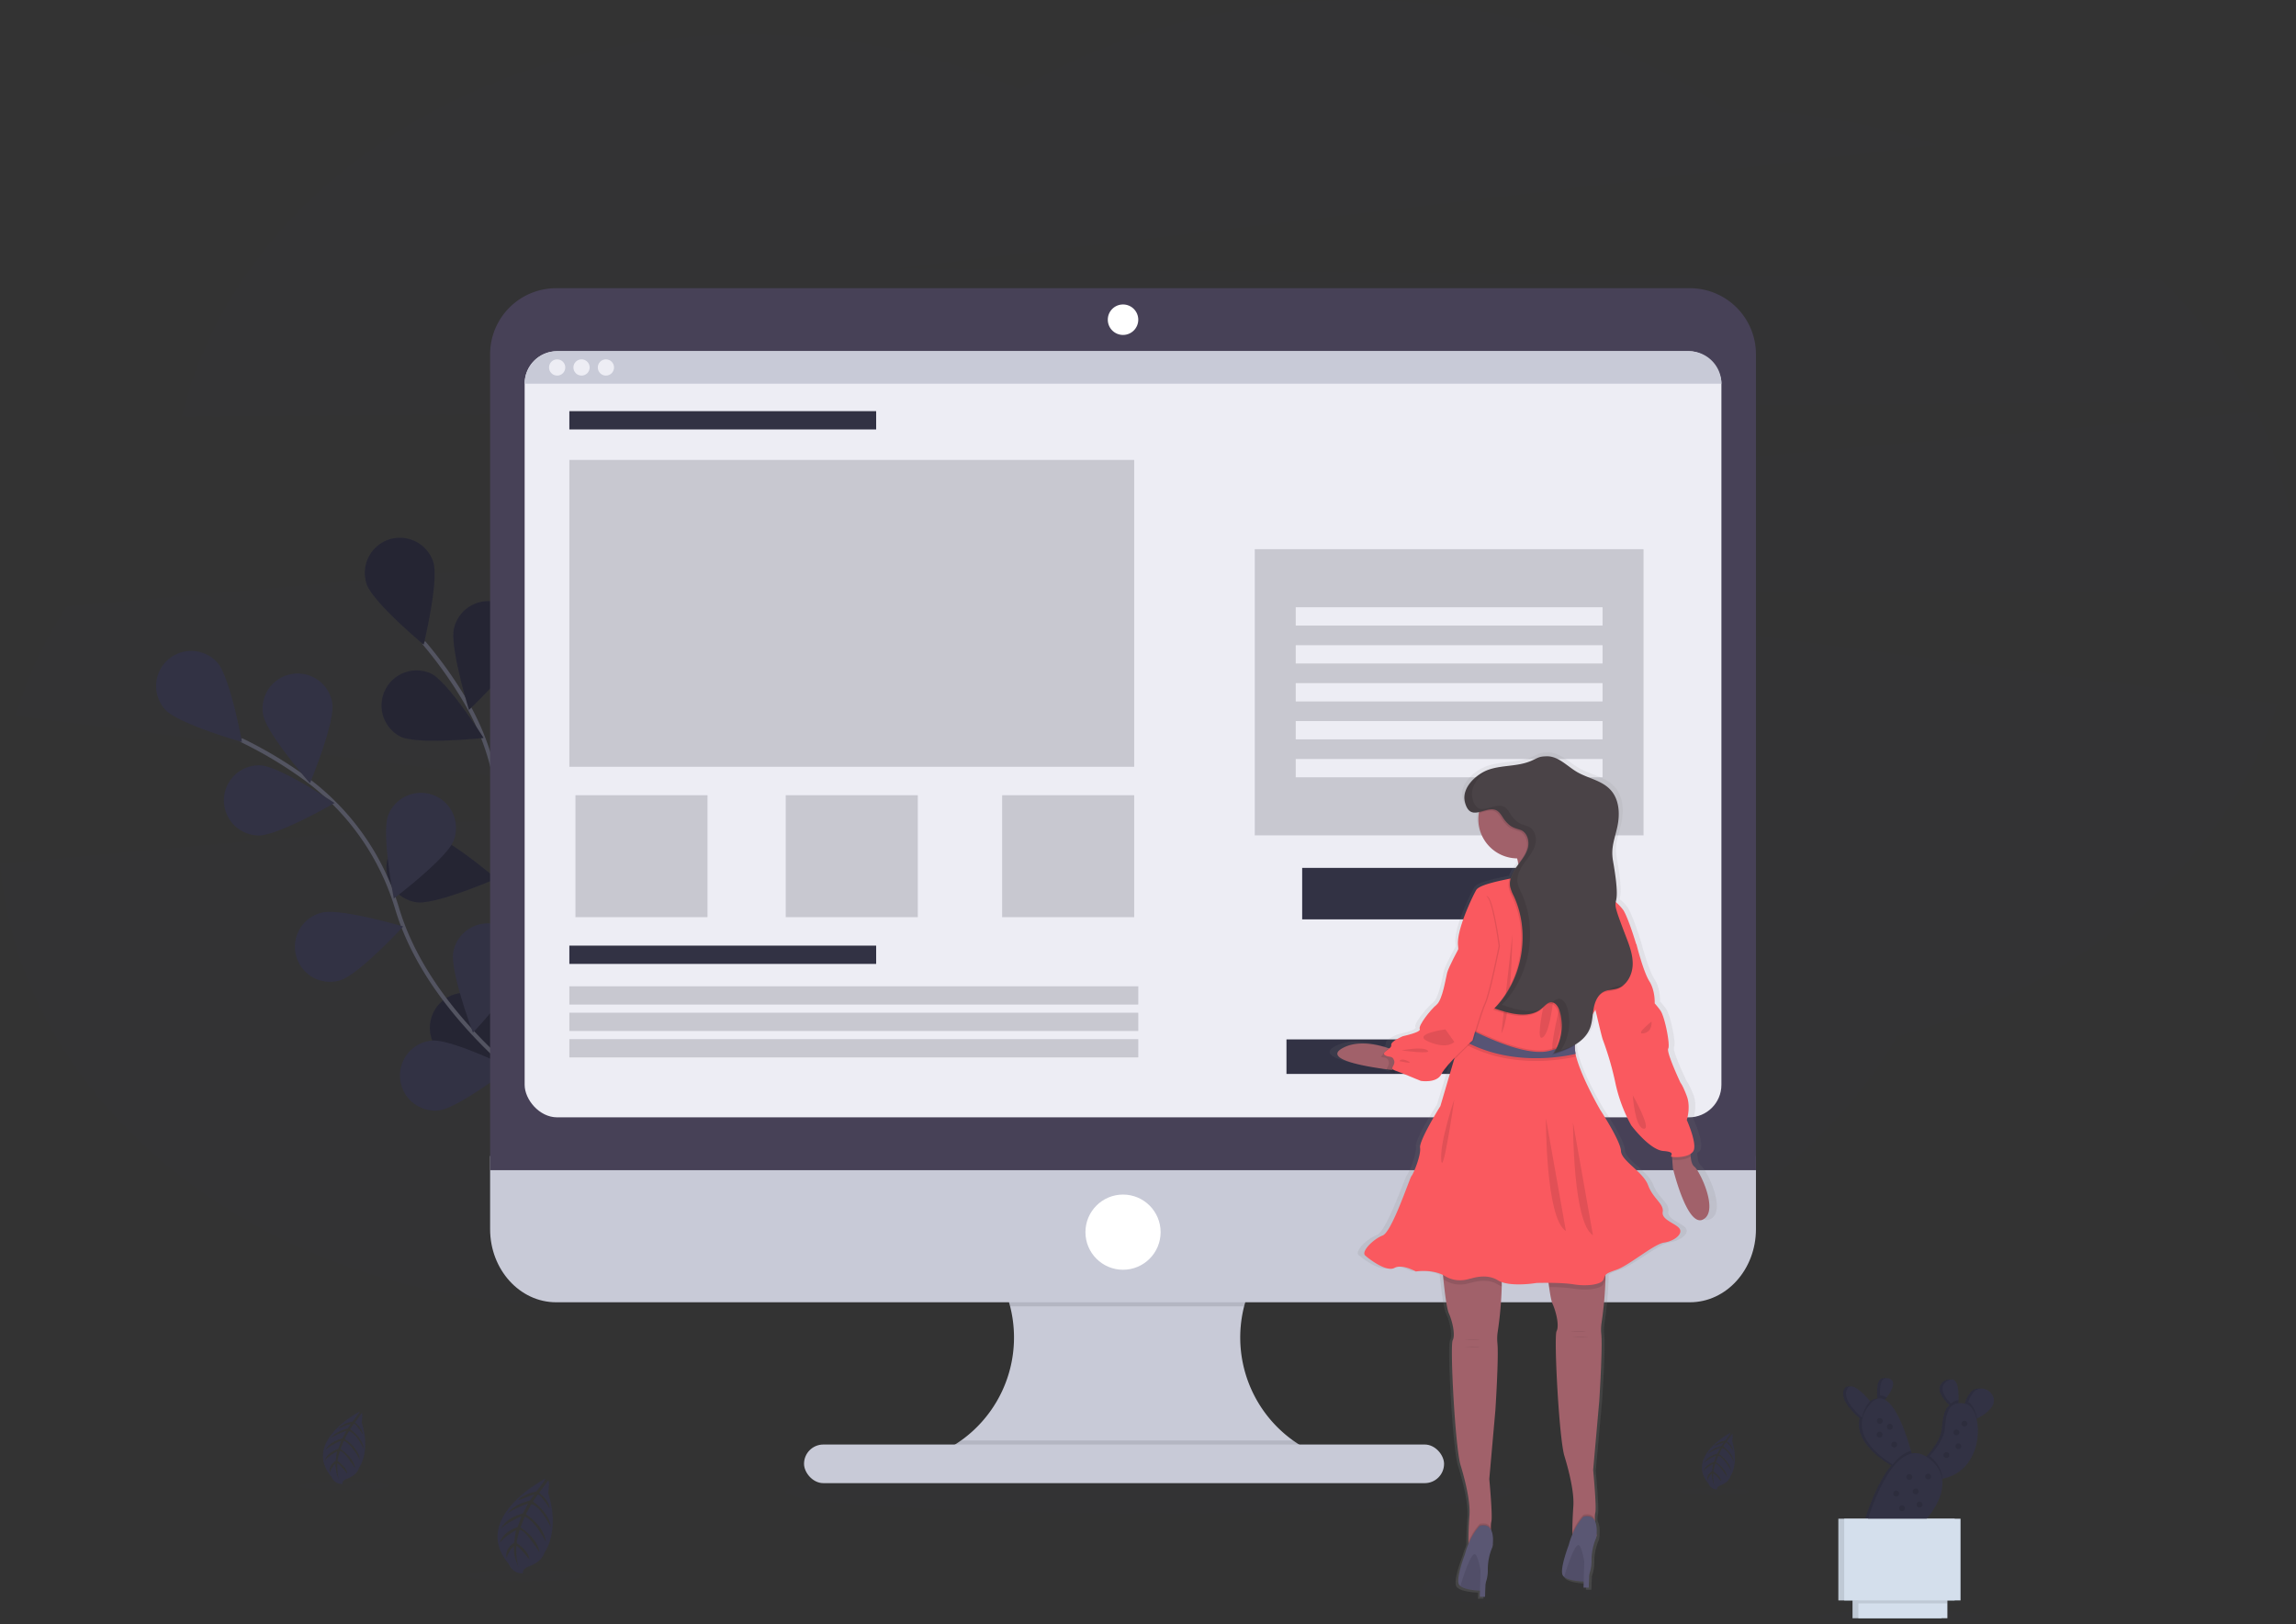 <svg id="adf6e2ad-667e-4933-ac27-50a949c2abe5" data-name="Layer 1" xmlns="http://www.w3.org/2000/svg" xmlns:xlink="http://www.w3.org/1999/xlink" width="1130" height="799.21" viewBox="0 0 1130 799.21"><rect x="0" y="0" width="1130" height="799.21" fill="#333333" stroke="none"/><defs><linearGradient id="868cab57-2b4d-4e57-8adc-c5cfcad099b7" x1="784.71" y1="837.27" x2="784.71" y2="420.76" gradientUnits="userSpaceOnUse"><stop offset="0" stop-color="gray" stop-opacity="0.25"/><stop offset="0.54" stop-color="gray" stop-opacity="0.12"/><stop offset="1" stop-color="gray" stop-opacity="0.1"/></linearGradient></defs><title>wireframing</title><path d="M1143.14,248.05a231.37,231.37,0,0,0-44.83-60.38l-621.86-5.18,512-60.79a337.39,337.39,0,0,0-103.88-17.42C835.28,70.63,771.93,50.4,702.83,50.4c-62,0-119.33,16.29-166.07,43.93C497,77,451.74,67.21,403.65,67.21c-138.17,0-253.3,80.9-279.13,188.19Z" transform="translate(-35 -50.4)" fill="#323244" opacity="0.1"/><path d="M1165,338a197,197,0,0,0-19.38-84.92L67.86,348.75a209.69,209.69,0,0,0-25.25,53.91l333.75,42.06L35,475.39C45.27,596.84,168.43,692.75,318.88,692.75c75.73,0,144.54-24.31,195.53-63.94C565.56,669.19,635,694,711.58,694c113.57,0,211.6-54.67,257.25-133.72,91.58-24.57,162.72-86.28,187.07-163.46L733.83,341.5H1165C1165,340.35,1165,339.19,1165,338Z" transform="translate(-35 -50.4)" fill="#323244" opacity="0.1"/><path d="M318.42,603.47s-46.22-66.69-38.37-129.63a122.94,122.94,0,0,0-14.8-76.34,206.71,206.71,0,0,0-21.74-30.94" transform="translate(-35 -50.4)" fill="none" stroke="#535461" stroke-miterlimit="10" stroke-width="2"/><path d="M248.22,326.87c3,9.05-4.71,40.74-4.71,40.74s-25.09-20.83-28.09-29.89a17.27,17.27,0,0,1,32.8-10.85Z" transform="translate(-35 -50.4)" fill="#323244"/><path d="M291.92,368.06c-2.4,9.23-26.09,31.64-26.09,31.64s-9.74-31.12-7.33-40.35a17.27,17.27,0,1,1,33.42,8.71Z" transform="translate(-35 -50.4)" fill="#323244"/><path d="M319.11,454.17c-6.74,6.76-38.5,14.14-38.5,14.14s7.31-31.78,14-38.53a17.27,17.27,0,0,1,24.46,24.39Z" transform="translate(-35 -50.4)" fill="#323244"/><path d="M325,524c-5.5,7.79-35.56,20.44-35.56,20.44s1.83-32.56,7.33-40.35A17.27,17.27,0,0,1,325,524Z" transform="translate(-35 -50.4)" fill="#323244"/><path d="M232,412.85c8.58,4.16,41,.68,41,.68s-17.36-27.6-26-31.77A17.27,17.27,0,0,0,232,412.85Z" transform="translate(-35 -50.4)" fill="#323244"/><path d="M239.91,494.38c9.44,1.4,39.34-11.62,39.34-11.62S254.42,461.61,245,460.21a17.27,17.27,0,1,0-5.08,34.17Z" transform="translate(-35 -50.4)" fill="#323244"/><path d="M258.49,572.56c9.07,3,40.74-4.8,40.74-4.8s-20.9-25-30-28a17.27,17.27,0,1,0-10.78,32.82Z" transform="translate(-35 -50.4)" fill="#323244"/><path d="M248.22,326.87c3,9.05-4.71,40.74-4.71,40.74s-25.09-20.83-28.09-29.89a17.27,17.27,0,0,1,32.8-10.85Z" transform="translate(-35 -50.4)" opacity="0.25"/><path d="M291.92,368.06c-2.4,9.23-26.09,31.64-26.09,31.64s-9.74-31.12-7.33-40.35a17.27,17.27,0,1,1,33.42,8.71Z" transform="translate(-35 -50.4)" opacity="0.25"/><path d="M319.11,454.17c-6.74,6.76-38.5,14.14-38.5,14.14s7.31-31.78,14-38.53a17.27,17.27,0,0,1,24.46,24.39Z" transform="translate(-35 -50.4)" opacity="0.25"/><path d="M325,524c-5.5,7.79-35.56,20.44-35.56,20.44s1.83-32.56,7.33-40.35A17.27,17.27,0,0,1,325,524Z" transform="translate(-35 -50.4)" opacity="0.25"/><path d="M232,412.85c8.58,4.16,41,.68,41,.68s-17.36-27.6-26-31.77A17.27,17.27,0,0,0,232,412.85Z" transform="translate(-35 -50.4)" opacity="0.25"/><path d="M239.91,494.38c9.44,1.4,39.34-11.62,39.34-11.62S254.42,461.61,245,460.21a17.27,17.27,0,1,0-5.08,34.17Z" transform="translate(-35 -50.4)" opacity="0.25"/><path d="M258.49,572.56c9.07,3,40.74-4.8,40.74-4.8s-20.9-25-30-28a17.27,17.27,0,1,0-10.78,32.82Z" transform="translate(-35 -50.4)" opacity="0.25"/><path d="M318.16,600.79s-69.28-42.24-87.62-103A123,123,0,0,0,186.08,434a206.69,206.69,0,0,0-32.41-19.47" transform="translate(-35 -50.4)" fill="none" stroke="#535461" stroke-miterlimit="10" stroke-width="2"/><path d="M141.89,376.37c6.41,7.06,12.2,39.15,12.2,39.15s-31.37-8.88-37.78-15.94a17.27,17.27,0,1,1,25.58-23.21Z" transform="translate(-35 -50.4)" fill="#323244"/><path d="M198.54,396.31c1.54,9.42-11,39.51-11,39.51S166,411.31,164.45,401.89a17.27,17.27,0,0,1,34.09-5.58Z" transform="translate(-35 -50.4)" fill="#323244"/><path d="M258.29,464c-3.43,8.91-29.47,28.53-29.47,28.53s-6.2-32-2.78-40.92A17.27,17.27,0,1,1,258.29,464Z" transform="translate(-35 -50.4)" fill="#323244"/><path d="M292,525.43c-1.87,9.36-24.23,33.1-24.23,33.1s-11.52-30.51-9.65-39.86A17.27,17.27,0,1,1,292,525.43Z" transform="translate(-35 -50.4)" fill="#323244"/><path d="M161.88,461.55c9.54.33,37.77-16,37.77-16S172.6,427.35,163.06,427a17.27,17.27,0,0,0-1.18,34.52Z" transform="translate(-35 -50.4)" fill="#323244"/><path d="M202.17,532.87c9.2-2.54,31.26-26.56,31.26-26.56S202.16,497,193,499.58a17.27,17.27,0,1,0,9.2,33.29Z" transform="translate(-35 -50.4)" fill="#323244"/><path d="M250.84,596.82c9.5-1,35.3-20.9,35.3-20.9s-29.25-14.42-38.74-13.47a17.27,17.27,0,0,0,3.44,34.37Z" transform="translate(-35 -50.4)" fill="#323244"/><ellipse cx="565.71" cy="734.08" rx="179" ry="10.62" fill="#323244" opacity="0.1"/><ellipse cx="746.87" cy="781.25" rx="46.86" ry="8.53" fill="#323244" opacity="0.1"/><path d="M683,765.81v6.41H493.38V767a62.33,62.33,0,0,0,4.29-115.12H681.75A62.37,62.37,0,0,0,683,765.81Z" transform="translate(-35 -50.4)" fill="#c8cad7"/><path d="M681.75,651.89a62.43,62.43,0,0,0-34.46,41.33H532.13a62.43,62.43,0,0,0-34.46-41.33Z" transform="translate(-35 -50.4)" opacity="0.1"/><path d="M276.21,619.22v36c0,19.88,14.55,36,32.5,36h558c17.95,0,32.5-16.12,32.5-36v-36Z" transform="translate(-35 -50.4)" fill="#c8cad7"/><path d="M683,765.81v6.41H493.38V767A62.2,62.2,0,0,0,508,759.22h163.4A62.47,62.47,0,0,0,683,765.81Z" transform="translate(-35 -50.4)" opacity="0.1"/><rect x="395.71" y="710.82" width="315" height="19" rx="9.5" ry="9.5" fill="#c8cad7"/><path d="M899.21,224.72a32.5,32.5,0,0,0-32.5-32.5h-558a32.5,32.5,0,0,0-32.5,32.5v401.5h623Z" transform="translate(-35 -50.4)" fill="#474157"/><rect x="258.21" y="172.82" width="589" height="377" rx="16" ry="16" fill="#ededf4"/><circle cx="552.71" cy="157.32" r="7.5" fill="#fff"/><circle cx="552.71" cy="606.32" r="18.5" fill="#fff"/><path d="M882.21,239.22h-589a16,16,0,0,1,16-16h557A16,16,0,0,1,882.21,239.22Z" transform="translate(-35 -50.4)" fill="#c8cad7"/><circle cx="274.21" cy="180.82" r="4" fill="#ededf4"/><circle cx="286.21" cy="180.82" r="4" fill="#ededf4"/><circle cx="298.21" cy="180.82" r="4" fill="#ededf4"/><rect x="280.21" y="202.32" width="151" height="9" fill="#323244"/><rect x="280.21" y="465.32" width="151" height="9" fill="#323244"/><rect x="280.21" y="485.32" width="280" height="9" fill="#323244" opacity="0.2"/><rect x="280.21" y="498.33" width="280" height="9" fill="#323244" opacity="0.2"/><rect x="280.21" y="511.33" width="280" height="9" fill="#323244" opacity="0.2"/><rect x="280.21" y="226.32" width="278" height="151" fill="#323244" opacity="0.2"/><rect x="283.21" y="391.32" width="65" height="60" fill="#323244" opacity="0.2"/><rect x="493.21" y="391.32" width="65" height="60" fill="#323244" opacity="0.2"/><rect x="386.71" y="391.32" width="65" height="60" fill="#323244" opacity="0.2"/><rect x="617.55" y="270.24" width="191.33" height="140.83" fill="#323244" opacity="0.2"/><rect x="637.71" y="298.82" width="151" height="9" fill="#ededf4"/><rect x="637.71" y="317.49" width="151" height="9" fill="#ededf4"/><rect x="637.71" y="336.16" width="151" height="9" fill="#ededf4"/><rect x="637.71" y="354.82" width="151" height="9" fill="#ededf4"/><rect x="637.71" y="373.49" width="151" height="9" fill="#ededf4"/><rect x="640.88" y="427.07" width="144.67" height="25.33" fill="#323244"/><rect x="633.15" y="511.47" width="97.01" height="16.99" fill="#323244"/><ellipse cx="258.43" cy="775.37" rx="28.6" ry="2.9" fill="#323244" opacity="0.1"/><ellipse cx="843.87" cy="733.9" rx="17.14" ry="1.74" fill="#323244" opacity="0.1"/><path d="M303.42,778s-37.3,19.27-18,42c0,0,1.81,5,7.06,4.58,0,0-1.05-1.91,3-3.43a19.57,19.57,0,0,0,4-2.14,9.49,9.49,0,0,0,3.61-4.82h0s7.63-10.21,1.72-29.1c0,0,.76-5.34.09-6.2L300.32,785s4.69,3.14,5.22,7.76c0,0-4.88-7.75-5.94-6.87-.21.18-2.25,3.4-2.25,3.4s8.12,5.51,8.73,12.66c0,0-4.58-10-9.52-11.45l-2.79,5.05s8.88,5.4,9.88,13.52c0,0-5.15-10.3-10.41-12.38l-2.08,5.33s8.55,5.44,9.34,12.2c0,0-7.15-11.3-9.73-11,0,0-1.61,5-1.4,6.55,0,0,6.05,4,6.16,8,0,0-5.58-7.05-6.44-6.58,0,0-.36,7.08,1.36,10.77,0,0-2.94-5.26-2.47-10.77A11.84,11.84,0,0,0,284.4,817s-1.61-3.9,3.69-7.48c0,0,.5-5.51,1.11-6.19,0,0-5.73,2.79-8.16,6.23,0,0,.89-5.12,8.66-7.66l2-5.4s-7.76,3.29-10.15,6.19c0,0,1.72-5.08,10.76-7.51l2.68-5s-6.9,2.32-10.26,5c0,0,2.61-4.36,11.09-6.37l2.18-3.11s-5,1.79-6.4,2.43-1.68.32-1.68.32a18.08,18.08,0,0,1,9-4.07S303.77,778.29,303.42,778Z" transform="translate(-35 -50.4)" fill="#323244"/><ellipse cx="169.3" cy="731.19" rx="21.92" ry="2.22" fill="#323244" opacity="0.1"/><path d="M212,745s-28.58,14.76-13.82,32.16a5.49,5.49,0,0,0,5.41,3.51s-.8-1.46,2.27-2.63a15.52,15.52,0,0,0,3.08-1.64,7.31,7.31,0,0,0,2.77-3.7h0s5.84-7.82,1.31-22.29c0,0,.59-4.1.07-4.76l-3.47,4.77s3.59,2.41,4,5.94c0,0-3.74-5.93-4.55-5.26-.16.14-1.72,2.61-1.72,2.61s6.22,4.22,6.69,9.7c0,0-3.51-7.68-7.3-8.77l-2.13,3.86s6.79,4.14,7.56,10.36c0,0-3.95-7.89-8-9.48l-1.59,4.08s6.56,4.17,7.16,9.35c0,0-5.48-8.66-7.46-8.39,0,0-1.23,3.84-1.07,5,0,0,4.64,3.1,4.72,6.14,0,0-4.28-5.4-4.94-5,0,0-.27,5.42,1.05,8.25a16.49,16.49,0,0,1-1.9-8.25,9.12,9.12,0,0,0-2.74,4.41s-1.23-3,2.83-5.73c0,0,.38-4.22.85-4.74,0,0-4.39,2.14-6.25,4.77,0,0,.68-3.92,6.63-5.87l1.51-4.14s-5.95,2.52-7.79,4.75c0,0,1.32-3.9,8.25-5.76l2.06-3.81s-5.29,1.78-7.87,3.81c0,0,2-3.35,8.5-4.88l1.67-2.39s-3.83,1.37-4.9,1.87-1.29.24-1.29.24a13.88,13.88,0,0,1,6.88-3.12S212.22,745.2,212,745Z" transform="translate(-35 -50.4)" fill="#323244"/><path d="M886.74,755.41S864.39,767,875.93,780.56a4.29,4.29,0,0,0,4.23,2.74s-.63-1.14,1.78-2.06a11.56,11.56,0,0,0,2.41-1.28,5.72,5.72,0,0,0,2.16-2.89h0s4.57-6.12,1-17.43c0,0,.45-3.2.05-3.72l-2.71,3.72s2.81,1.89,3.13,4.66c0,0-2.93-4.65-3.56-4.12-.13.11-1.35,2-1.35,2s4.87,3.3,5.23,7.58c0,0-2.74-6-5.7-6.85L881,766s5.31,3.23,5.91,8.1c0,0-3.08-6.17-6.24-7.42l-1.24,3.2s5.12,3.25,5.6,7.31c0,0-4.29-6.78-5.83-6.56a16.37,16.37,0,0,0-.84,3.92s3.62,2.42,3.69,4.8c0,0-3.35-4.22-3.86-3.94,0,0-.22,4.24.81,6.45a13,13,0,0,1-1.48-6.45,7.12,7.12,0,0,0-2.14,3.45s-1-2.34,2.21-4.48c0,0,.3-3.3.66-3.71,0,0-3.43,1.67-4.88,3.73,0,0,.53-3.07,5.18-4.59l1.18-3.23s-4.65,2-6.09,3.7c0,0,1-3,6.46-4.5l1.6-3a26.71,26.71,0,0,0-6.15,3s1.57-2.61,6.65-3.81l1.3-1.87s-3,1.08-3.83,1.46-1,.19-1,.19a10.82,10.82,0,0,1,5.38-2.44S886.94,755.61,886.74,755.41Z" transform="translate(-35 -50.4)" fill="#323244"/><ellipse cx="936.04" cy="795.71" rx="41.75" ry="3.49" fill="#323244" opacity="0.1"/><path d="M1004.47,736a17.44,17.44,0,0,0-2.28,4.3c-.14.37-.27.8-.41,1.21a4.46,4.46,0,0,0-.8-.28,11,11,0,0,0-3.56-.3c0-.47.05-.95.07-1.47.14-5.27-.48-12.62-5.51-9.5-4.82,3-1.38,8,1.73,11.2.27.28.54.54.8.79-2.83,2-3.38,6.73-3.85,11.64s-4.64,10.28-7.4,13.33l-.79.85a10.12,10.12,0,0,0-8-2.07c-.12-.43-.24-.88-.38-1.35-2.23-8.09-6.88-22.1-12.82-25.17.26-.31.52-.64.79-1,2.52-3.3,5.35-8.19,1.16-9.44s-4.56,4.24-4.33,8.36q0,.78.12,1.47a6.15,6.15,0,0,0-4.39,2.14l-.64-.77c-3.4-4-9.64-10.37-11.52-5.56-1.76,4.48,3.72,10.3,7.58,13.67l.25.21c-2.6,10.51,8.71,19.08,14.8,22.83l.79.48c-8.4,9.9-13.58,28.46-13.58,28.46l23.52,4.2s15.59-13.46,13.6-26.1l.16,0c15.58-3.12,19.13-19.74,16.7-29.61l.27-.11a17.65,17.65,0,0,0,7.22-5.46C1018.09,736.87,1009,730,1004.47,736Z" transform="translate(-35 -50.4)" fill="#323244"/><path d="M1004.47,736a17.44,17.44,0,0,0-2.28,4.3c-.14.37-.27.8-.41,1.21a4.46,4.46,0,0,0-.8-.28,11,11,0,0,0-3.56-.3c0-.47.05-.95.07-1.47.14-5.27-.48-12.62-5.51-9.5-4.82,3-1.38,8,1.73,11.2.27.28.54.54.8.79-2.83,2-3.38,6.73-3.85,11.64s-4.64,10.28-7.4,13.33l-.79.85a10.12,10.12,0,0,0-8-2.07c-.12-.43-.24-.88-.38-1.35-2.23-8.09-6.88-22.1-12.82-25.17.26-.31.52-.64.79-1,2.52-3.3,5.35-8.19,1.16-9.44s-4.56,4.24-4.33,8.36q0,.78.12,1.47a6.15,6.15,0,0,0-4.39,2.14l-.64-.77c-3.4-4-9.64-10.37-11.52-5.56-1.76,4.48,3.72,10.3,7.58,13.67l.25.21c-2.6,10.51,8.71,19.08,14.8,22.83l.79.48c-8.4,9.9-13.58,28.46-13.58,28.46l23.52,4.2s15.59-13.46,13.6-26.1l.16,0c15.58-3.12,19.13-19.74,16.7-29.61l.27-.11a17.65,17.65,0,0,0,7.22-5.46C1018.09,736.87,1009,730,1004.47,736Z" transform="translate(-35 -50.4)" opacity="0.1"/><path d="M957.65,742.76l-2.75,8s-1.53-1.08-3.46-2.78c-3.85-3.37-9.34-9.19-7.58-13.67,1.88-4.81,8.12,1.54,11.52,5.56C956.74,741.52,957.65,742.76,957.65,742.76Z" transform="translate(-35 -50.4)" fill="#323244"/><path d="M963.46,738.16a40.53,40.53,0,0,1-2.68,3.16,39,39,0,0,1-.49-4.24c-.23-4.12.2-9.59,4.33-8.36S966,734.86,963.46,738.16Z" transform="translate(-35 -50.4)" fill="#323244"/><path d="M998.93,739.43c-.09,2.65-.35,4.77-.35,4.77a34.92,34.92,0,0,1-3.43-3.07c-3.11-3.23-6.55-8.21-1.73-11.2C998.45,726.81,999.07,734.16,998.93,739.43Z" transform="translate(-35 -50.4)" fill="#323244"/><path d="M1015.17,742.9a17.69,17.69,0,0,1-7.21,5.46,22.49,22.49,0,0,1-2.42.88l-3.24-4.55a32.25,32.25,0,0,1,1.33-4.42,17.44,17.44,0,0,1,2.28-4.3C1010.39,730,1019.53,736.87,1015.17,742.9Z" transform="translate(-35 -50.4)" fill="#323244"/><path d="M955.38,739.92c1.36,1.6,2.27,2.84,2.27,2.84l-2.75,8s-1.53-1.08-3.46-2.78a15.81,15.81,0,0,1,3.1-7.07A13.1,13.1,0,0,1,955.38,739.92Z" transform="translate(-35 -50.4)" opacity="0.1"/><path d="M963.46,738.16a40.53,40.53,0,0,1-2.68,3.16,39,39,0,0,1-.49-4.24A5.55,5.55,0,0,1,963.46,738.16Z" transform="translate(-35 -50.4)" opacity="0.1"/><path d="M977,770.12l-6.84,3s-1.5-.72-3.65-2.06c-7.18-4.42-21.64-15.55-12-28.67s17.77,10.41,21,21.92C976.46,767.76,977,770.12,977,770.12Z" transform="translate(-35 -50.4)" fill="#323244"/><path d="M995.15,741.13a5.6,5.6,0,0,1,3.78-1.7c-.09,2.65-.35,4.77-.35,4.77A34.92,34.92,0,0,1,995.15,741.13Z" transform="translate(-35 -50.4)" opacity="0.1"/><path d="M1008,748.36a22.49,22.49,0,0,1-2.42.88l-3.24-4.55a32.25,32.25,0,0,1,1.33-4.42C1005.72,741.49,1007.26,744.53,1008,748.36Z" transform="translate(-35 -50.4)" opacity="0.1"/><path d="M991,778.08c-.38.08-.77.15-1.16.2-22.92,3.49-7.56-8.88-7.56-8.88s1-.95,2.44-2.51c2.76-3,6.92-8.39,7.4-13.33.72-7.43,1.55-14.4,10.32-12.36S1012.68,773.73,991,778.08Z" transform="translate(-35 -50.4)" fill="#323244"/><rect x="911.74" y="784.77" width="43.81" height="11.52" fill="#d4dfec"/><rect x="904.77" y="747.33" width="57.24" height="40.2" fill="#d4dfec"/><rect x="911.74" y="784.77" width="43.81" height="11.52" opacity="0.1"/><rect x="904.77" y="747.33" width="57.24" height="40.2" opacity="0.1"/><rect x="914.62" y="784.77" width="43.81" height="11.52" fill="#d4dfec"/><path d="M975.49,764.32c1,3.44,1.49,5.8,1.49,5.8l-6.84,3s-1.5-.72-3.65-2.06C969.17,767.67,972.2,765.11,975.49,764.32Z" transform="translate(-35 -50.4)" opacity="0.1"/><path d="M991,778.08c-.38.08-.77.15-1.16.2-22.92,3.49-7.56-8.88-7.56-8.88s1-.95,2.44-2.51C989,770.32,990.75,774.18,991,778.08Z" transform="translate(-35 -50.4)" opacity="0.1"/><path d="M953.7,800s12.84-46,30.84-31.81-7.32,36-7.32,36Z" transform="translate(-35 -50.4)" fill="#323244"/><circle cx="925.18" cy="699.21" r="1.44" opacity="0.1"/><circle cx="925.06" cy="705.93" r="1.44" opacity="0.1"/><circle cx="966.82" cy="700.53" r="1.44" opacity="0.1"/><circle cx="933.22" cy="734.97" r="1.44" opacity="0.1"/><circle cx="963.82" cy="711.69" r="1.44" opacity="0.1"/><circle cx="948.94" cy="726.57" r="1.44" opacity="0.1"/><circle cx="930.1" cy="702.09" r="1.44" opacity="0.1"/><circle cx="962.86" cy="704.85" r="1.44" opacity="0.1"/><circle cx="957.94" cy="716.01" r="1.44" opacity="0.1"/><circle cx="942.82" cy="733.89" r="1.44" opacity="0.1"/><circle cx="939.7" cy="726.81" r="1.44" opacity="0.1"/><circle cx="932.26" cy="710.85" r="1.44" opacity="0.1"/><rect x="914.62" y="784.77" width="43.81" height="4.21" opacity="0.1"/><rect x="907.66" y="747.33" width="57.24" height="40.2" fill="#d4dfec"/><circle cx="944.74" cy="740.37" r="1.44" opacity="0.1"/><circle cx="936.1" cy="742.17" r="1.44" opacity="0.1"/><path d="M872.28,624.13c-1.2-.86-1.7-2.93-1.88-5,0-.47-.07-.93-.09-1.37a5,5,0,0,0,1.39-1.26c2.37-3.36-3.29-15.55-3.29-15.55s2.19-6.36,0-11.84-3.19-6.54-3.19-6.54-7.4-15.2-6.3-17-1.83-16-4-18.85a41.54,41.54,0,0,0-2.92-3.54s.37-6.18-2.74-11-6.57-18.2-6.57-18.2-3.83-12.55-6.57-17a19,19,0,0,0-4-4.11c.43-2,1.42-4.65-1.42-20.33-1.16-6.44.65-10.28,2.14-16.65s1.17-13.74-3.4-18.55-11.66-5.71-17.33-9c-5-2.89-9.45-7.78-15.29-7.69-4.29.07-4.28.74-8.23,2.35-6.83,2.78-14.51,1.94-21.45,4.24-6.24,2.07-14.17,8.87-12.28,16.08a7.9,7.9,0,0,0,2.3,4.28c1.35,1.23,3,1.24,4.85.87,0,.12,0,.23-.07.35a18.47,18.47,0,0,0-.24,3c0,10.69,8.91,19.37,19.93,19.44.06.23.11.47.17.71.15.64.29,1.28.43,1.94-.52.69-1.06,1.38-1.57,2.07a20.08,20.08,0,0,0-3,5.33c-5.78,1.18-15.47,3.09-17,5.59-2,3.36-10.22,20-9.31,27.57.05.42.09,1,.13,1.6,0,0-5.06,9-5.79,11.83s-2.37,13.43-5.48,15.9-9.49,10.43-8.58,12-8.58,3.53-8.58,3.53-6.38,2.47-6,4.42c.11.59-.34,1.15-1,1.69-7.26-2.39-16.51-4-23.68-.36-10,5.07,7.54,8.56,18,10.09,1.72.26,3.24.46,4.42.6.08.34.41.64,1.25.93.66.23,1.64.59,2.78,1l.42-1.3c3.47,1.23,12.94,5.06,12.94,5.06s8.22,1.34,10.59-3.43c1-1.93,3.73-5,6.7-8l-.33,1.07-6.92,22.83s-10.95,17-10.4,20.67-3.47,13.08-4.38,14-10,27.74-14.79,29.51-11.14,7.95-9,9.9,11,8.3,15,6.18,11,1.77,11,1.77,7.66-1.26,13.9,1.74c.07.69.15,1.44.23,2.23.65,6,1.71,14.29,2.84,16.7,1.83,3.89,3.47,10.78,2,13.43s1.28,53.19,4,61.85c2.14,6.78,5.07,17.69,4.57,24.81-.3,4.33-.48,8.66-.51,13,0,.24,0,.48,0,.72s-.17.38-.25.58l0,.39a35.91,35.91,0,0,0-1.59,4.61s-4.71,11.84-3.12,14.93a2.77,2.77,0,0,0,.75.87c2.27,1.82,8,2.21,10,2.29l-.09,3h2.69s.07-3,.25-6.74a18.4,18.4,0,0,0,1.16-6.58,26.91,26.91,0,0,1,2.4-11.37s.06-.31.12-.81h0a20.08,20.08,0,0,0,.17-3.11,11,11,0,0,0-1-5.29,11.91,11.91,0,0,1,.2-3.23c.73-2.65-1.1-21.2-1.1-21.2l3.1-34.11s1.83-26.33,1.1-33.22a21.9,21.9,0,0,1,.13-5.54,178.82,178.82,0,0,0,2-22.62c0-.71,0-1.41,0-2.12,6.64,2.28,17.9.41,17.9.41s2.62-.06,6.1,0c.09.72.19,1.43.29,2.12.53,3.71,1.16,7,1.81,8.41,1.82,3.89,3.47,10.78,2,13.43s1.27,53.19,4,61.85c2.15,6.78,5.08,17.68,4.58,24.81-.3,4.32-.48,8.65-.51,13V806c-.09.19-.18.38-.26.58s0,.27,0,.39A36.45,36.45,0,0,0,808,811.6s-4.72,11.85-3.12,14.94a2.63,2.63,0,0,0,.75.86c2.27,1.83,8,2.21,10,2.29l-.09,3h2.69s.07-3,.25-6.74a18.4,18.4,0,0,0,1.16-6.58A27,27,0,0,1,822,808a20.75,20.75,0,0,0,.29-3.9,10.94,10.94,0,0,0-1.05-5.32,12.29,12.29,0,0,1,.2-3.22c.73-2.65-1.09-21.21-1.09-21.21l3.1-34.1s1.83-26.33,1.09-33.22a22.33,22.33,0,0,1,.14-5.54,178.27,178.27,0,0,0,2-21.49c0-.72,0-1.43,0-2.15.66-.81,2-1.45,5.7-2.69,6.39-2.12,19.17-12.73,24.28-13.43s9.67-4.07,8.21-6.72-9.49-4.42-8.76-8.48-4.93-6.54-7.48-13.25-13.7-12-13.88-17S824.23,596,824.23,596s-10.39-17.28-12.69-27.84c0-.24-.09-.46-.13-.68l.13,0a19.12,19.12,0,0,1-.38-2.4c0-.23.05-.47.09-.68l-.14,0v-.38s0,0,0-.07a1.64,1.64,0,0,1,.22-.14l.6-.35-.2.08a19.8,19.8,0,0,0,3.31-2.7,14.7,14.7,0,0,0,3.81-5.32,27,27,0,0,0,1.49-7l1.3-2c1.26,5.27,3.1,12.83,3.68,14.52A147.33,147.33,0,0,1,831.9,583a74.59,74.59,0,0,0,8,20.68s9.31,12.19,16.43,12.72,3.11,2.47,4.2,2.83l.31.07.11,1.43.31,4.15s7.3,29.69,15.52,25.45S875,626.07,872.28,624.13Z" transform="translate(-35 -50.4)" fill="url(#868cab57-2b4d-4e57-8adc-c5cfcad099b7)"/><path d="M873.24,650.46c-7.9,4.22-14.92-25.26-14.92-25.26l-.3-4.13-.57-7.81,9.65,1.23a29.46,29.46,0,0,0,0,5.07c.17,2,.66,4.09,1.81,4.93C871.48,626.43,881.13,646.25,873.24,650.46Z" transform="translate(-35 -50.4)" fill="#a1616a"/><path d="M754.21,822.6l.67-.51A3.6,3.6,0,0,1,754.21,822.6Z" transform="translate(-35 -50.4)" fill="#a1616a"/><path d="M774.1,660.64v20.14q0,1.31,0,2.61a184,184,0,0,1-2,22.47,22.45,22.45,0,0,0-.13,5.49c.7,6.85-1,33-1,33l-3,33.87s1.75,18.42,1,21a12.74,12.74,0,0,0-.19,3.21c.1,3,.62,6.85.79,8l0,.35-.11.08-14.67,11.19c2.34-2.13,2.94-7.09,2.93-11.69,0-.5,0-1,0-1.5q0-6.45.5-12.9c.48-7.07-2.34-17.9-4.4-24.64-2.63-8.59-5.27-58.78-3.86-61.41s-.18-9.48-1.93-13.34C747,694.22,746,686,745.4,680c-.38-3.64-.61-6.4-.61-6.4Z" transform="translate(-35 -50.4)" fill="#a1616a"/><path d="M805.26,818.1l.72-.54A4.23,4.23,0,0,1,805.26,818.1Z" transform="translate(-35 -50.4)" fill="#a1616a"/><path d="M825.15,656.14v20.14c0,1.24,0,2.49,0,3.73a184.06,184.06,0,0,1-1.93,21.35,22.44,22.44,0,0,0-.13,5.49c.7,6.85-1,33-1,33l-3,33.87s1.76,18.42,1.06,21a12.24,12.24,0,0,0-.19,3.2c.1,3,.63,6.91.79,8,0,.22.05.33.05.33l-.11.08h0L806,817.52c2.27-2.18,2.86-7.08,2.85-11.62,0-.5,0-1,0-1.51,0-4.3.2-8.6.49-12.9.47-7.07-2.34-17.89-4.4-24.63-2.64-8.59-5.27-58.78-3.86-61.41s-.18-9.48-1.93-13.34c-.63-1.36-1.23-4.67-1.75-8.35-.93-6.68-1.59-14.63-1.59-14.63Z" transform="translate(-35 -50.4)" fill="#a1616a"/><path d="M797.75,465.17l-.15.23a19.26,19.26,0,0,1-13.35,8,16.56,16.56,0,0,1-2.35.16c-.06-.24-.11-.48-.17-.71-1.15-5-2.37-9-2.37-9s1.31-1.89,3.22-4.3c5.19-6.56,14.75-16.93,14-3.07a23.77,23.77,0,0,0,1,8.31C797.65,464.86,797.69,465,797.75,465.17Z" transform="translate(-35 -50.4)" opacity="0.1"/><path d="M801.18,453.5a19.29,19.29,0,0,1-16.93,19.15,18.66,18.66,0,0,1-2.38.15h-.14a19.3,19.3,0,1,1,19.45-19.3Z" transform="translate(-35 -50.4)" fill="#a1616a"/><path d="M819.9,509.74l-18.72,16s-20.41-29.12-18-35.09c.77-1.87.68-5.19.19-8.89-.27-2-.66-4.21-1.1-6.29-.13-.65-.27-1.29-.41-1.92-.06-.24-.11-.48-.17-.71-1.15-5-2.37-9-2.37-9s1.31-1.89,3.22-4.3c5.19-6.56,14.75-16.93,14-3.07a23.77,23.77,0,0,0,1,8.31c0,.16.09.32.15.47,2.66,8.18,9.14,14.71,14.12,18.76a55.84,55.84,0,0,0,6.45,4.58Z" transform="translate(-35 -50.4)" fill="#a1616a"/><path d="M744.79,673.63l29.31-13v20.14q0,1.31,0,2.61a10.09,10.09,0,0,1-1.9-.89c-5.79-3.58-13-.8-13.51-.8s-6.32,2.46-12.46-1.23c-.27-.16-.54-.31-.8-.44C745,676.39,744.79,673.63,744.79,673.63Z" transform="translate(-35 -50.4)" opacity="0.1"/><path d="M825.15,656.14v20.14c0,1.24,0,2.49,0,3.73a10.7,10.7,0,0,0-1,2.21c-1.06,2.46-8.25,3.34-14.57,2.3a90.21,90.21,0,0,0-12.11-.76c-.93-6.68-1.59-14.63-1.59-14.63Z" transform="translate(-35 -50.4)" opacity="0.1"/><path d="M853.94,661.87c-4.92.7-17.2,11.23-23.34,13.34s-5.44,2.45-6.49,4.91-8.25,3.33-14.57,2.29-18.25-.71-18.25-.71S778,684,772.17,680.39s-13-.8-13.51-.8-6.32,2.46-12.46-1.23-14.39-2.28-14.39-2.28-6.67-3.86-10.53-1.75-12.28-4.21-14.39-6.14,4-8.07,8.6-9.83,13.34-28.43,14.21-29.3,4.74-10.18,4.21-13.86,10-20.54,10-20.54L750.57,572l2-7,.08-4.17c0-1.88.09-4.29.14-7,.18-11.2.37-27.81,0-35.32-.06-1.16-.12-2.1-.2-2.78-.88-7.54,7-24,8.95-27.37,1.44-2.49,10.76-4.38,16.31-5.55a35.69,35.69,0,0,0,3.92-.94,4.58,4.58,0,0,1,1.54-.12c5.24.21,20.69,3.45,20.69,3.45-1.4,42.29,1.41,34.92,1.41,34.92,4.56-3.51,1.75-34.57,1.75-34.57,2.28,1.05,4.61-1.59,4.61-1.59l8.9,3.69a88.06,88.06,0,0,1,7.85,5.31,23.66,23.66,0,0,1,5.49,5.4c2.63,4.39,6.32,16.85,6.32,16.85l-3.16,5c-2.76,4.43-7,11.24-11.35,18.14l-7.72,12.29c-3.45,5.48-6.26,9.93-7.43,11.74a4.37,4.37,0,0,0-.55,1.41,7.35,7.35,0,0,0-.13,1,15.73,15.73,0,0,0,.41,4.16c2.21,10.48,12.2,27.65,12.2,27.65s10,15.26,10.18,20.17,10.88,10.18,13.34,16.85,7.89,9.12,7.19,13.16,7,5.79,8.42,8.42S858.85,661.17,853.94,661.87Z" transform="translate(-35 -50.4)" fill="#fa595f"/><path d="M867.08,619.56c-2.71,1.83-7.48,1.76-9.06,1.51l-.57-7.81,9.65,1.23A29.46,29.46,0,0,0,867.08,619.56Z" transform="translate(-35 -50.4)" opacity="0.1"/><path d="M833.23,510.09l7.2,5.09s3.33,13.33,6.31,18.07,2.63,10.88,2.63,10.88a38,38,0,0,1,2.81,3.51c2.11,2.81,4.91,16.9,3.86,18.72s6.06,16.9,6.06,16.9,1,1,3.07,6.49,0,11.76,0,11.76,5.44,12.11,3.16,15.44-9.66,3-10.71,2.63,2.81-2.28-4-2.81-15.8-12.63-15.8-12.63a75.44,75.44,0,0,1-7.72-20.53,151.12,151.12,0,0,0-6.31-21.76c-.88-2.63-4.74-19.65-4.74-19.65Z" transform="translate(-35 -50.4)" fill="#fa595f"/><path d="M779.36,510.09s-.53,40.71-5.44,48.78Z" transform="translate(-35 -50.4)" opacity="0.1"/><path d="M807.79,524.48s-4.56,40.71-8.16,42.81S807.79,524.48,807.79,524.48Z" transform="translate(-35 -50.4)" opacity="0.1"/><path d="M801.18,518.69s-1.11,38.39-6.9,42.18S801.18,518.69,801.18,518.69Z" transform="translate(-35 -50.4)" opacity="0.1"/><path d="M750.76,591.33s-7.26,21.23-6.44,30S750.76,591.33,750.76,591.33Z" transform="translate(-35 -50.4)" opacity="0.1"/><path d="M810.5,570.35c-9.5,2.13-35.2,5.95-57.8-8.11,0-1.88.09-4.29.14-7,8.58,4.72,32.68,17,44.95,13.56,6.12-1.75,10-2.86,12.43-3.58A13.22,13.22,0,0,0,810.5,570.35Z" transform="translate(-35 -50.4)" opacity="0.1"/><path d="M810.5,568.25c-9.5,2.12-35.2,5.94-57.8-8.11,0-1.88.09-4.3.14-7,8.58,4.72,32.68,17,44.95,13.56,6.12-1.74,10-2.86,12.43-3.57A13.23,13.23,0,0,0,810.5,568.25Z" transform="translate(-35 -50.4)" opacity="0.1"/><path d="M810.5,569c-9.5,2.12-35.2,5.94-57.8-8.11,0-1.88.09-4.29.14-7,8.58,4.72,32.68,17,44.95,13.56,6.12-1.74,10-2.86,12.43-3.57A13.23,13.23,0,0,0,810.5,569Z" transform="translate(-35 -50.4)" fill="#605d82"/><path d="M810.5,569c-9.5,2.12-35.2,5.94-57.8-8.11,0-1.88.09-4.29.14-7,8.58,4.72,32.68,17,44.95,13.56,6.12-1.74,10-2.86,12.43-3.57A13.23,13.23,0,0,0,810.5,569Z" transform="translate(-35 -50.4)" opacity="0.1"/><path d="M769.61,810.47c0,.23-.05.38-.06.43l-14.67,11.19c2.34-2.13,2.94-7.09,2.93-11.69,0-.5,0-1,0-1.5a29.61,29.61,0,0,1,5.42-8.66c2.5-.65,4.07,0,5,1.13,0,.11,0,.22,0,.32a4.6,4.6,0,0,1,.52.78C770.22,805,769.8,809.13,769.61,810.47Z" transform="translate(-35 -50.4)" opacity="0.1"/><path d="M768.47,804.79l-11.07,7.6s.07-.89.17-2.2a30.3,30.3,0,0,1,5.67-9.25c2.5-.64,4.07,0,5,1.13C768.33,803.71,768.47,804.79,768.47,804.79Z" transform="translate(-35 -50.4)" opacity="0.1"/><path d="M769.54,811.62a27.6,27.6,0,0,0-2.3,11.3,17.44,17.44,0,0,1-2.35,9.11,7.82,7.82,0,0,1-.77,1.11s-7.69-.06-10.38-2.29A2.63,2.63,0,0,1,753,830c-1.54-3.07,3-14.83,3-14.83,2.38-9.07,7.22-13.91,7.22-13.91C771.85,799,769.54,811.62,769.54,811.62Z" transform="translate(-35 -50.4)" fill="#5a5773"/><path d="M764.89,832a7.82,7.82,0,0,1-.77,1.11s-7.69-.06-10.38-2.29c1.32-4.38,5.55-17.63,7.52-15.38S764.42,827.77,764.89,832Z" transform="translate(-35 -50.4)" opacity="0.1"/><path d="M763.83,816.29l-.53,19.86h2.58s.41-17.42,1.57-19.86S763.83,816.29,763.83,816.29Z" transform="translate(-35 -50.4)" fill="#5a5773"/><path d="M820.66,806l-.06.41h0L806,817.52c2.27-2.18,2.86-7.08,2.85-11.62,0-.5,0-1,0-1.51a29.57,29.57,0,0,1,5.41-8.65c2.5-.65,4.08,0,5.05,1.12,0,.12,0,.22,0,.33a4.16,4.16,0,0,1,.52.77C821.28,800.53,820.85,804.67,820.66,806Z" transform="translate(-35 -50.4)" opacity="0.1"/><path d="M819.52,800.28l-11.07,7.61s.07-.89.18-2.2a30,30,0,0,1,5.66-9.25c2.5-.64,4.07-.05,5.05,1.13C819.38,799.21,819.52,800.28,819.52,800.28Z" transform="translate(-35 -50.4)" opacity="0.1"/><path d="M820.6,807.12a27.44,27.44,0,0,0-2.31,11.3,17.44,17.44,0,0,1-2.35,9.11,8.68,8.68,0,0,1-.77,1.11s-7.69-.06-10.38-2.29a2.76,2.76,0,0,1-.72-.86c-1.53-3.07,3-14.83,3-14.83,2.38-9.07,7.22-13.91,7.22-13.91C822.9,794.52,820.6,807.12,820.6,807.12Z" transform="translate(-35 -50.4)" fill="#5a5773"/><path d="M815.94,827.53a8.68,8.68,0,0,1-.77,1.11s-7.69-.06-10.38-2.29c1.32-4.38,5.55-17.64,7.52-15.39S815.47,823.27,815.94,827.53Z" transform="translate(-35 -50.4)" opacity="0.1"/><path d="M814.89,811.79l-.54,19.85h2.58s.41-17.41,1.57-19.85S814.89,811.79,814.89,811.79Z" transform="translate(-35 -50.4)" fill="#5a5773"/><path d="M837.88,525.71c-.12,5-2.85,10.33-7.64,11.82-1.4.43-2.89.53-4.32.82a9.25,9.25,0,0,0-2,.61c-3.07,1.41-4.6,4.91-5.22,8.23-.22,1.14-.36,2.29-.5,3.45a24.79,24.79,0,0,1-1.37,6.47,16.38,16.38,0,0,1-6.74,7.68,43.4,43.4,0,0,1-11.19,4.68,25.15,25.15,0,0,0,3-20.9c-.64-2.05-2-4.34-4.17-4.28-1.69.05-2.9,1.55-4.16,2.69-6.2,5.58-15.9,3.09-23.75.28,14-14.23,17.89-37.34,9.45-55.39a18.28,18.28,0,0,1-1.72-4.47,9.32,9.32,0,0,1,.43-4.62,20.48,20.48,0,0,1,2.84-5.29c.49-.69,1-1.37,1.52-2.06.67-.91,1.34-1.83,1.94-2.78a15.29,15.29,0,0,0,2-4.33c.89-3.4-.36-7.7-3.65-8.86l-.18-.07c-3.64-1.14-4.77-1.48-7.25-4.4-1.66-1.94-2.6-5-5.44-5.57-2.18-.45-4.62.52-6.91,1.11a19.31,19.31,0,1,1,34.8,14.17c2.56,8.4,9.19,15.1,14.27,19.23l8.9,3.69a88.06,88.06,0,0,1,7.85,5.31,114.82,114.82,0,0,0,5.66,18.29,64.45,64.45,0,0,1,3,9A22.15,22.15,0,0,1,837.88,525.71Z" transform="translate(-35 -50.4)" opacity="0.1"/><path d="M783.1,458.69c3.42,1.07,4.74,5.47,3.83,8.93s-3.36,6.26-5.43,9.17-3.91,6.39-3.28,9.91a18.28,18.28,0,0,0,1.72,4.47c8.44,18.05,4.5,41.15-9.45,55.39,7.85,2.81,17.56,5.3,23.75-.28,1.26-1.14,2.47-2.64,4.16-2.69,2.15-.07,3.54,2.23,4.17,4.28a25.13,25.13,0,0,1-3,20.89c7.23-2.1,15.17-5.35,17.94-12.35,1.24-3.13,1.24-6.61,1.86-9.93s2.15-6.81,5.22-8.22c2-.9,4.25-.79,6.32-1.43,4.79-1.49,7.52-6.81,7.64-11.82s-1.8-9.82-3.6-14.49c-10-26-.6-5.17-6.08-36.46-1.12-6.39.63-10.21,2.06-16.53s1.12-13.64-3.27-18.42-11.21-5.67-16.66-8.91c-4.83-2.88-9.08-7.73-14.7-7.64-4.12.06-4.11.73-7.91,2.33-6.57,2.76-13.94,1.93-20.62,4.21-6,2.06-13.62,8.8-11.8,16,2.45,9.69,9.17,2.56,14.41,3.65,2.84.6,3.78,3.62,5.44,5.57C778.34,457.2,779.46,457.55,783.1,458.69Z" transform="translate(-35 -50.4)" fill="#4a4347"/><path d="M720,576.89s-2.84-.3-6.66-.89c-10-1.52-26.91-5-17.29-10,8.83-4.62,21-.7,28.12,2.44a62.28,62.28,0,0,1,5.92,3Z" transform="translate(-35 -50.4)" fill="#a1616a"/><path d="M773.22,515.88s-4.56,23-6.84,28.07-6,18.43-6,18.43-5.39,4.88-9.84,9.62l2-7,.08-4.17c0-1.88.09-4.29.14-7,.18-11.2.37-27.81,0-35.32.39-.73.64-1.18.64-1.18l3.55-5.63s5.79-15.44,9.12-19.83S773.22,515.88,773.22,515.88Z" transform="translate(-35 -50.4)" opacity="0.1"/><path d="M722.79,573.84s-.51,2-1.37,4.7c-1.09-.44-2-.79-2.67-1-3-1,.53-2.28-.35-4.91-.75-2.26-2.14-1.55-3.74-2.18a43.71,43.71,0,0,1,3.39-4.07Z" transform="translate(-35 -50.4)" opacity="0.1"/><path d="M756.37,511.67l-3.55,5.63S748,526.23,747.25,529,745,542.37,742,544.83s-9.13,10.35-8.25,11.93-8.25,3.51-8.25,3.51-6.14,2.46-5.79,4.39-5.09,3.51-3.16,4.91,3.69,0,4.57,2.63-2.64,3.87.35,4.92,12.81,5.16,12.81,5.16,7.89,1.33,10.17-3.41,15.27-16.49,15.27-16.49,3.68-13.34,6-18.43,6.85-28.07,6.85-28.07-3.69-28.43-7-24S756.37,511.67,756.37,511.67Z" transform="translate(-35 -50.4)" fill="#fa595f"/><path d="M746.37,556.94s-17.37,2.28-8.07,6.14,12.46,0,12.46,0Z" transform="translate(-35 -50.4)" opacity="0.1"/><path d="M724.79,567.29s10.18-2.1,12.81,0S724.79,567.29,724.79,567.29Z" transform="translate(-35 -50.4)" opacity="0.1"/><path d="M723.74,572.56s.7-1.76,4.21,0S723.74,572.56,723.74,572.56Z" transform="translate(-35 -50.4)" opacity="0.1"/><path d="M838.58,589.32s1.06,16,5.37,16.52S838.58,589.32,838.58,589.32Z" transform="translate(-35 -50.4)" opacity="0.1"/><path d="M847.8,553.1s.73,4.89-3.85,5.77S847.8,553.1,847.8,553.1Z" transform="translate(-35 -50.4)" opacity="0.1"/><path d="M795.85,600.69s-.23,49.37,9.83,55.45Z" transform="translate(-35 -50.4)" opacity="0.1"/><path d="M809.18,602.8S809,652.16,819,658.25Z" transform="translate(-35 -50.4)" opacity="0.1"/><path d="M755.72,709.69a37,37,0,0,1,6.85,0C766.38,710,755.72,709.69,755.72,709.69Z" transform="translate(-35 -50.4)" opacity="0.1"/><path d="M755.72,713.14a37,37,0,0,1,6.85,0C766.38,713.49,755.72,713.14,755.72,713.14Z" transform="translate(-35 -50.4)" opacity="0.1"/><path d="M807.77,705.64a37,37,0,0,1,6.85,0C818.43,706,807.77,705.64,807.77,705.64Z" transform="translate(-35 -50.4)" opacity="0.1"/><path d="M808.94,708.4a37,37,0,0,1,6.85,0C819.59,708.75,808.94,708.4,808.94,708.4Z" transform="translate(-35 -50.4)" opacity="0.1"/><g opacity="0.1"><path d="M774.18,544.83c14-14.23,17.89-37.33,9.45-55.39a18.28,18.28,0,0,1-1.72-4.47c-.63-3.52,1.2-7,3.28-9.91s4.53-5.71,5.43-9.17-.41-7.86-3.83-8.92c-3.64-1.14-4.77-1.49-7.25-4.41-1.66-1.94-2.6-5-5.44-5.56-5.24-1.09-12,6-14.41-3.66-1.38-5.42,2.65-10.6,7.3-13.69-5.81,2.41-12.53,8.81-10.81,15.58,2.45,9.69,9.17,2.57,14.41,3.66,2.84.59,3.78,3.62,5.44,5.56,2.49,2.92,3.61,3.27,7.25,4.41,3.42,1.06,4.74,5.46,3.83,8.92s-3.36,6.26-5.43,9.17-3.91,6.39-3.28,9.92a18.37,18.37,0,0,0,1.72,4.46c8.44,18.06,4.5,41.16-9.45,55.39,7.56,2.71,16.83,5.11,23,.31C787.82,549.09,780.42,547.06,774.18,544.83Z" transform="translate(-35 -50.4)"/><path d="M828.31,536.54a6.89,6.89,0,0,0-2,1.38c1.58-.39,3.25-.44,4.8-.93a9,9,0,0,0,3.26-1.82C832.38,535.73,830.2,535.67,828.31,536.54Z" transform="translate(-35 -50.4)"/><path d="M810.89,564.29a55.34,55.34,0,0,1-7.6,2.75,25.13,25.13,0,0,0,3-20.89c-.63-2-2-4.35-4.17-4.29a5.33,5.33,0,0,0-3.32,1.9c2,.07,3.37,2.29,4,4.28a25.13,25.13,0,0,1-3,20.89A43.92,43.92,0,0,0,810.89,564.29Z" transform="translate(-35 -50.4)"/></g></svg>